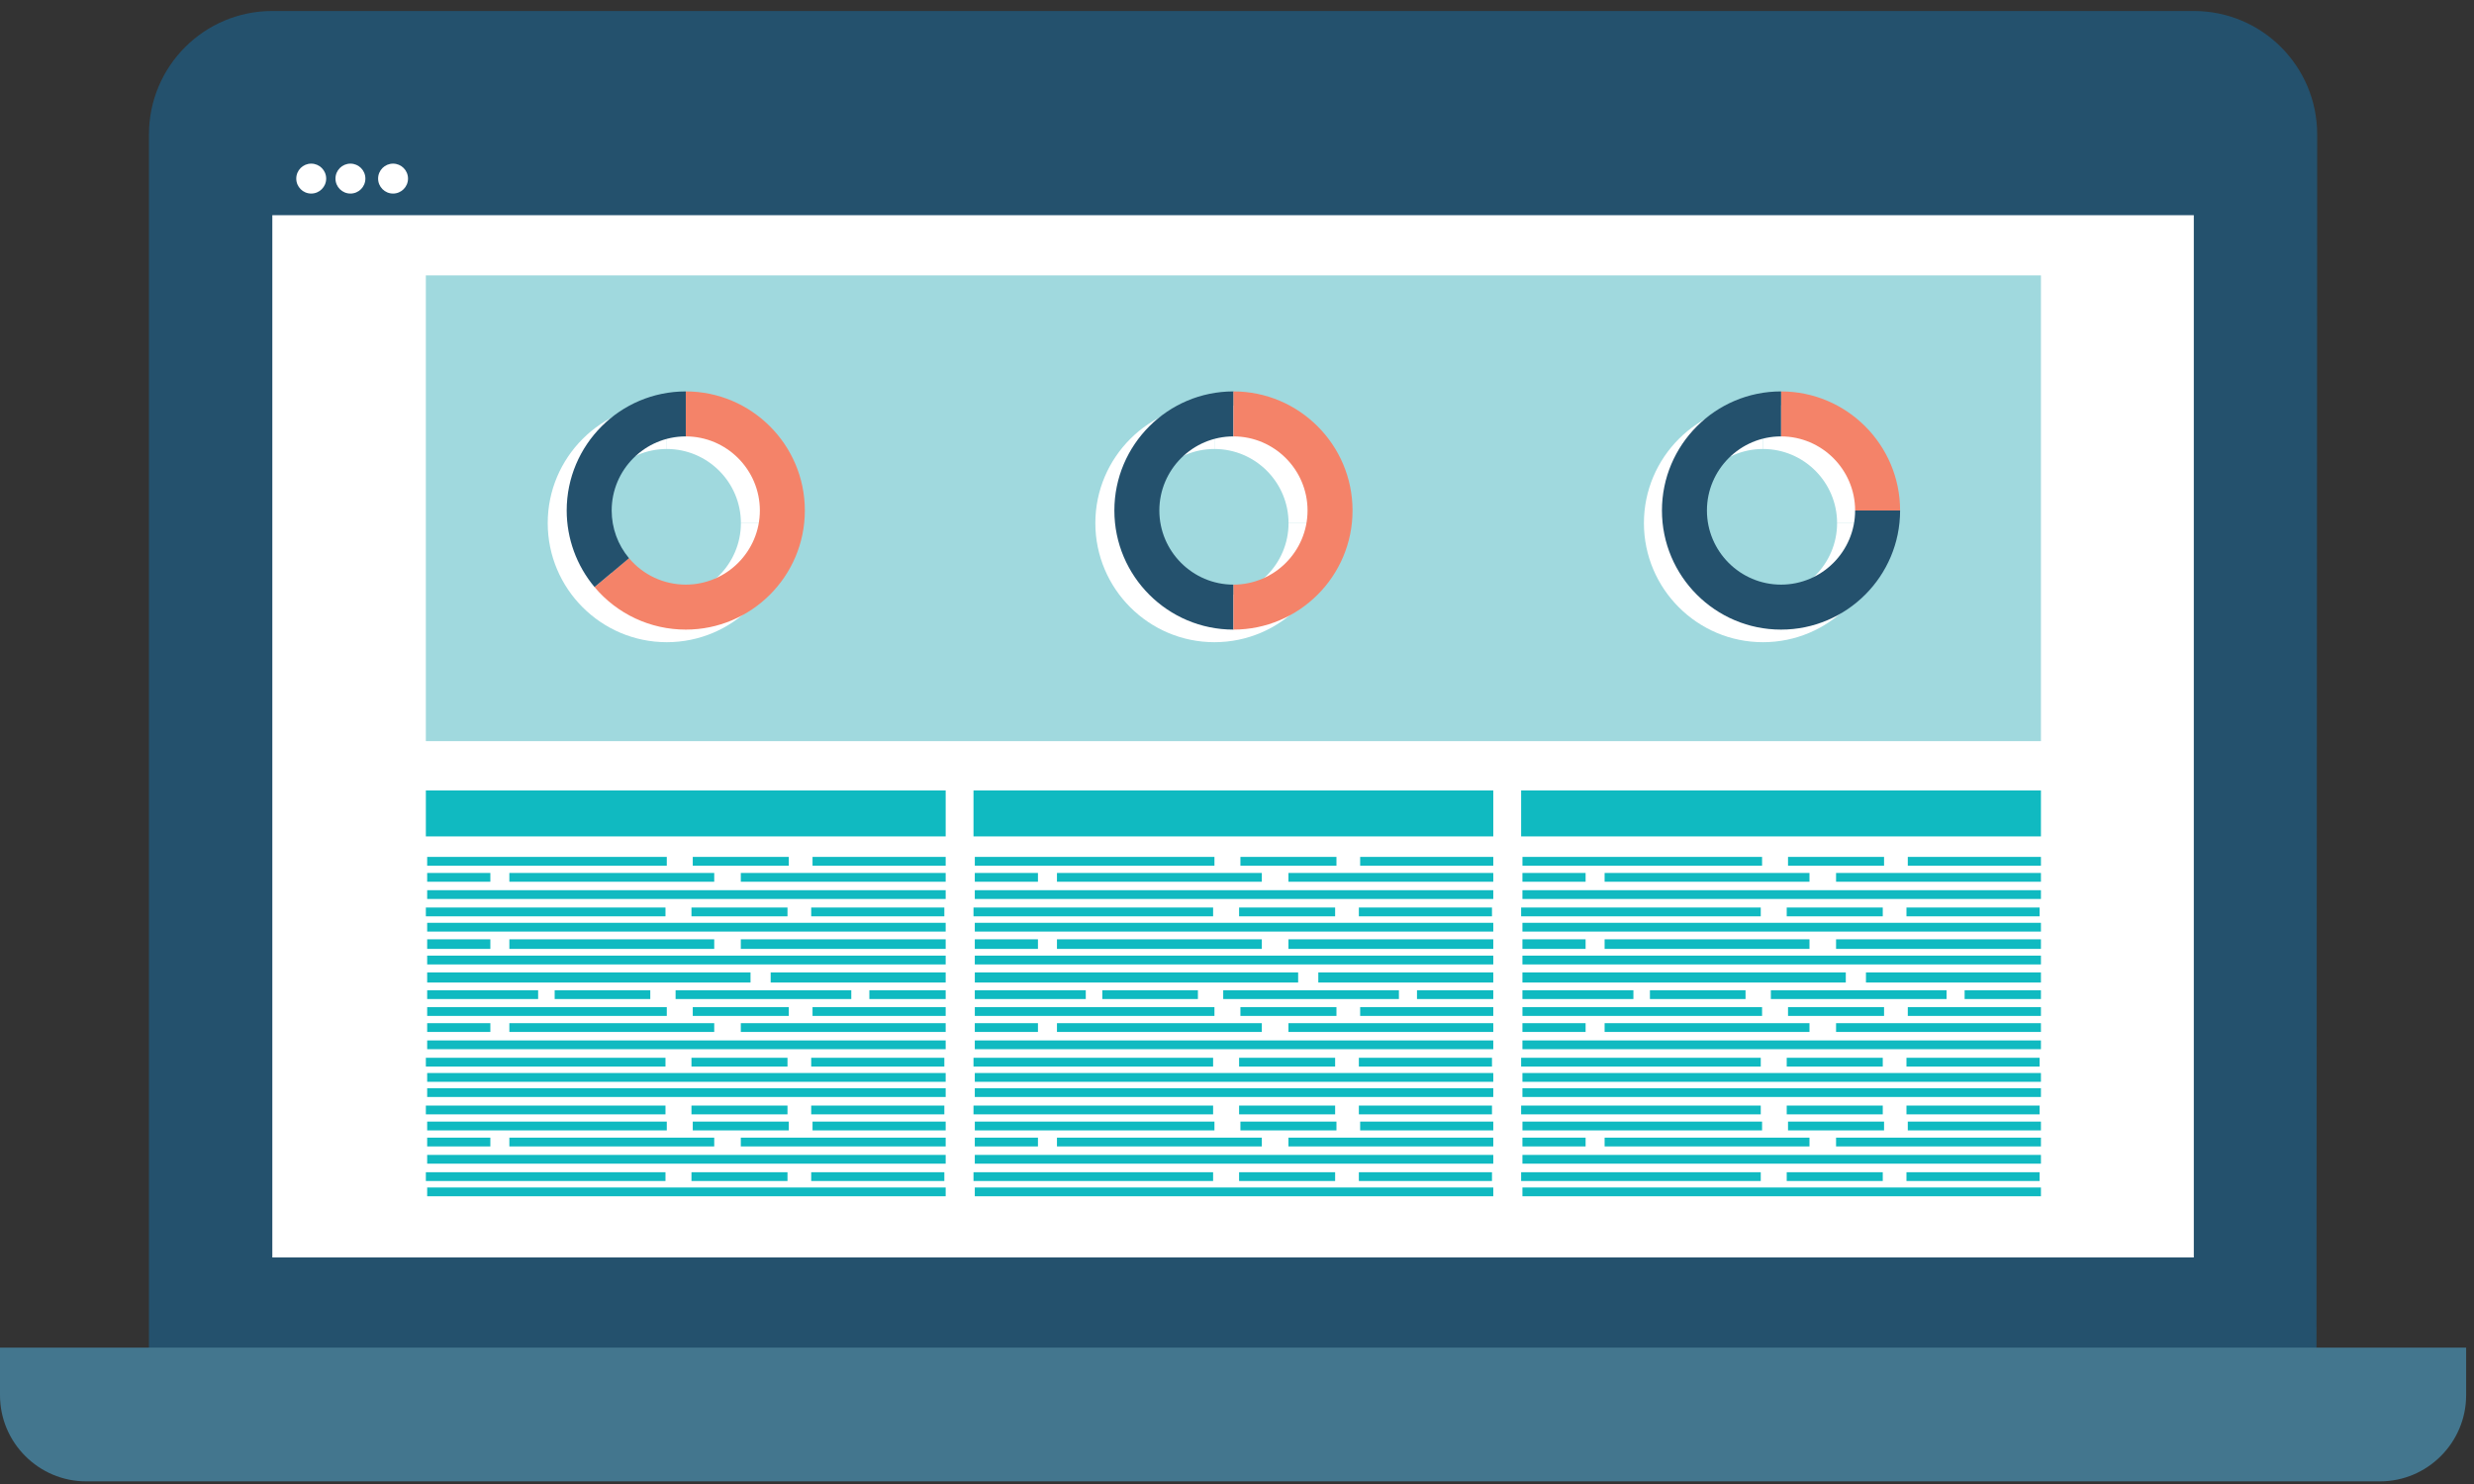 <?xml version="1.0" encoding="UTF-8" standalone="no"?>
<svg width="215px" height="129px" viewBox="0 0 215 129" version="1.1" xmlns="http://www.w3.org/2000/svg" xmlns:xlink="http://www.w3.org/1999/xlink">
    <rect x="0" y="0" width="215" height="129" fill="#333333" stroke="none"/>
    <!-- Generator: Sketch 41.2 (35397) - http://www.bohemiancoding.com/sketch -->
    <title>Group 3</title>
    <desc>Created with Sketch.</desc>
    <defs></defs>
    <g id="Page-1" stroke="none" stroke-width="1" fill="none" fill-rule="evenodd">
        <g id="06---Autoridades-designadas-Copy-2" transform="translate(-945, -282)">
            <g id="Group-3" transform="translate(945, 282)">
                <g id="Page-1">
                    <path d="M201.371,11.681 C201.371,5.758 196.571,0.956 190.651,0.956 L23.666,0.956 C17.748,0.956 12.945,5.758 12.945,11.681 L12.945,120.161 L201.311,120.161 L201.371,11.681 Z" id="Fill-1" fill="#24516D"></path>
                    <g id="Group-5" transform="translate(0, 116.726)" fill="#43768E">
                        <path d="M206.834,12.045 L7.482,12.045 C3.366,12.045 0,8.676 0,4.56 L0,0.419 L214.316,0.419 L214.316,4.56 C214.316,8.676 210.948,12.045 206.834,12.045" id="Fill-3"></path>
                    </g>
                    <polygon id="Fill-8" fill="#FFFFFF" points="23.666 109.307 190.65 109.307 190.65 18.706 23.666 18.706"></polygon>
                    <path d="M28.346,15.524 C28.346,16.242 27.764,16.825 27.045,16.825 C26.327,16.825 25.747,16.242 25.747,15.524 C25.747,14.807 26.327,14.224 27.045,14.224 C27.764,14.224 28.346,14.807 28.346,15.524" id="Fill-9" fill="#FFFFFF"></path>
                    <path d="M31.753,15.524 C31.753,16.242 31.171,16.825 30.454,16.825 C29.736,16.825 29.154,16.242 29.154,15.524 C29.154,14.807 29.736,14.224 30.454,14.224 C31.171,14.224 31.753,14.807 31.753,15.524" id="Fill-10" fill="#FFFFFF"></path>
                    <path d="M35.458,15.524 C35.458,16.242 34.876,16.825 34.158,16.825 C33.441,16.825 32.859,16.242 32.859,15.524 C32.859,14.807 33.441,14.224 34.158,14.224 C34.876,14.224 35.458,14.807 35.458,15.524" id="Fill-11" fill="#FFFFFF"></path>
                    <polygon id="Fill-12" fill="#A0D9DE" points="37.007 64.425 177.365 64.425 177.365 23.938 37.007 23.938"></polygon>
                    <polygon id="Fill-13" fill="#10BAC1" points="37.009 72.707 82.183 72.707 82.183 68.712 37.009 68.712"></polygon>
                    <polygon id="Fill-14" fill="#10BAC1" points="84.601 72.707 129.772 72.707 129.772 68.712 84.601 68.712"></polygon>
                    <polygon id="Fill-15" fill="#10BAC1" points="132.192 72.707 177.365 72.707 177.365 68.712 132.192 68.712"></polygon>
                    <polygon id="Fill-16" fill="#10BAC1" points="159.561 76.647 177.365 76.647 177.365 75.884 159.561 75.884"></polygon>
                    <polygon id="Fill-17" fill="#10BAC1" points="139.447 76.647 157.251 76.647 157.251 75.884 139.447 75.884"></polygon>
                    <polygon id="Fill-18" fill="#10BAC1" points="132.305 76.647 137.795 76.647 137.795 75.884 132.305 75.884"></polygon>
                    <polygon id="Fill-19" fill="#10BAC1" points="132.305 78.144 177.365 78.144 177.365 77.382 132.305 77.382"></polygon>
                    <polygon id="Fill-20" fill="#10BAC1" points="132.305 80.979 177.365 80.979 177.365 80.217 132.305 80.217"></polygon>
                    <polygon id="Fill-21" fill="#10BAC1" points="132.307 75.253 153.131 75.253 153.131 74.488 132.307 74.488"></polygon>
                    <polygon id="Fill-22" fill="#10BAC1" points="165.794 75.253 177.365 75.253 177.365 74.488 165.794 74.488"></polygon>
                    <polygon id="Fill-23" fill="#10BAC1" points="155.386 75.253 163.732 75.253 163.732 74.488 155.386 74.488"></polygon>
                    <polygon id="Fill-24" fill="#10BAC1" points="132.192 79.654 153.016 79.654 153.016 78.889 132.192 78.889"></polygon>
                    <polygon id="Fill-25" fill="#10BAC1" points="165.679 79.654 177.25 79.654 177.25 78.889 165.679 78.889"></polygon>
                    <polygon id="Fill-26" fill="#10BAC1" points="155.273 79.654 163.619 79.654 163.619 78.889 155.273 78.889"></polygon>
                    <polygon id="Fill-27" fill="#10BAC1" points="159.561 89.704 177.365 89.704 177.365 88.941 159.561 88.941"></polygon>
                    <polygon id="Fill-28" fill="#10BAC1" points="139.447 89.704 157.251 89.704 157.251 88.941 139.447 88.941"></polygon>
                    <polygon id="Fill-29" fill="#10BAC1" points="132.305 89.704 137.795 89.704 137.795 88.941 132.305 88.941"></polygon>
                    <polygon id="Fill-30" fill="#10BAC1" points="159.561 82.485 177.365 82.485 177.365 81.652 159.561 81.652"></polygon>
                    <polygon id="Fill-31" fill="#10BAC1" points="139.447 82.485 157.251 82.485 157.251 81.652 139.447 81.652"></polygon>
                    <polygon id="Fill-32" fill="#10BAC1" points="132.305 82.485 137.795 82.485 137.795 81.652 132.305 81.652"></polygon>
                    <polygon id="Fill-33" fill="#10BAC1" points="132.305 91.203 177.365 91.203 177.365 90.441 132.305 90.441"></polygon>
                    <polygon id="Fill-34" fill="#10BAC1" points="132.305 94.038 177.365 94.038 177.365 93.274 132.305 93.274"></polygon>
                    <polygon id="Fill-35" fill="#10BAC1" points="132.307 88.311 153.131 88.311 153.131 87.549 132.307 87.549"></polygon>
                    <polygon id="Fill-36" fill="#10BAC1" points="165.794 88.311 177.365 88.311 177.365 87.549 165.794 87.549"></polygon>
                    <polygon id="Fill-37" fill="#10BAC1" points="155.386 88.311 163.732 88.311 163.732 87.549 155.386 87.549"></polygon>
                    <polygon id="Fill-38" fill="#10BAC1" points="132.192 92.713 153.016 92.713 153.016 91.95 132.192 91.95"></polygon>
                    <polygon id="Fill-39" fill="#10BAC1" points="165.679 92.713 177.25 92.713 177.25 91.95 165.679 91.95"></polygon>
                    <polygon id="Fill-40" fill="#10BAC1" points="155.273 92.713 163.619 92.713 163.619 91.95 155.273 91.95"></polygon>
                    <polygon id="Fill-41" fill="#10BAC1" points="132.305 95.358 177.365 95.358 177.365 94.596 132.305 94.596"></polygon>
                    <polygon id="Fill-42" fill="#10BAC1" points="132.192 96.868 153.016 96.868 153.016 96.105 132.192 96.105"></polygon>
                    <polygon id="Fill-43" fill="#10BAC1" points="165.679 96.868 177.25 96.868 177.25 96.105 165.679 96.105"></polygon>
                    <polygon id="Fill-44" fill="#10BAC1" points="155.273 96.868 163.619 96.868 163.619 96.105 155.273 96.105"></polygon>
                    <polygon id="Fill-45" fill="#10BAC1" points="132.305 86.843 141.949 86.843 141.949 86.081 132.305 86.081"></polygon>
                    <polygon id="Fill-46" fill="#10BAC1" points="143.385 86.843 151.694 86.843 151.694 86.081 143.385 86.081"></polygon>
                    <polygon id="Fill-47" fill="#10BAC1" points="170.733 86.843 177.365 86.843 177.365 86.081 170.733 86.081"></polygon>
                    <polygon id="Fill-48" fill="#10BAC1" points="153.895 86.843 169.164 86.843 169.164 86.081 153.895 86.081"></polygon>
                    <polygon id="Fill-49" fill="#10BAC1" points="132.305 85.408 160.406 85.408 160.406 84.528 132.305 84.528"></polygon>
                    <polygon id="Fill-50" fill="#10BAC1" points="162.159 85.408 177.365 85.408 177.365 84.528 162.159 84.528"></polygon>
                    <polygon id="Fill-51" fill="#10BAC1" points="132.305 83.836 177.365 83.836 177.365 83.07 132.305 83.07"></polygon>
                    <polygon id="Fill-52" fill="#10BAC1" points="111.97 76.647 129.772 76.647 129.772 75.884 111.97 75.884"></polygon>
                    <polygon id="Fill-53" fill="#10BAC1" points="91.854 76.647 109.658 76.647 109.658 75.884 91.854 75.884"></polygon>
                    <polygon id="Fill-54" fill="#10BAC1" points="84.714 76.647 90.202 76.647 90.202 75.884 84.714 75.884"></polygon>
                    <polygon id="Fill-55" fill="#10BAC1" points="84.714 78.144 129.772 78.144 129.772 77.382 84.714 77.382"></polygon>
                    <polygon id="Fill-56" fill="#10BAC1" points="84.714 80.979 129.772 80.979 129.772 80.217 84.714 80.217"></polygon>
                    <polygon id="Fill-57" fill="#10BAC1" points="84.716 75.253 105.54 75.253 105.54 74.488 84.716 74.488"></polygon>
                    <polygon id="Fill-58" fill="#10BAC1" points="118.203 75.253 129.772 75.253 129.772 74.488 118.203 74.488"></polygon>
                    <polygon id="Fill-59" fill="#10BAC1" points="107.797 75.253 116.143 75.253 116.143 74.488 107.797 74.488"></polygon>
                    <polygon id="Fill-60" fill="#10BAC1" points="84.601 79.654 105.424 79.654 105.424 78.889 84.601 78.889"></polygon>
                    <polygon id="Fill-61" fill="#10BAC1" points="118.09 79.654 129.659 79.654 129.659 78.889 118.09 78.889"></polygon>
                    <polygon id="Fill-62" fill="#10BAC1" points="107.682 79.654 116.028 79.654 116.028 78.889 107.682 78.889"></polygon>
                    <polygon id="Fill-63" fill="#10BAC1" points="111.97 89.704 129.772 89.704 129.772 88.941 111.97 88.941"></polygon>
                    <polygon id="Fill-64" fill="#10BAC1" points="91.854 89.704 109.658 89.704 109.658 88.941 91.854 88.941"></polygon>
                    <polygon id="Fill-65" fill="#10BAC1" points="84.714 89.704 90.202 89.704 90.202 88.941 84.714 88.941"></polygon>
                    <polygon id="Fill-66" fill="#10BAC1" points="111.97 82.485 129.772 82.485 129.772 81.652 111.97 81.652"></polygon>
                    <polygon id="Fill-67" fill="#10BAC1" points="91.854 82.485 109.658 82.485 109.658 81.652 91.854 81.652"></polygon>
                    <polygon id="Fill-68" fill="#10BAC1" points="84.714 82.485 90.202 82.485 90.202 81.652 84.714 81.652"></polygon>
                    <polygon id="Fill-69" fill="#10BAC1" points="84.714 91.203 129.772 91.203 129.772 90.441 84.714 90.441"></polygon>
                    <polygon id="Fill-70" fill="#10BAC1" points="84.714 94.038 129.772 94.038 129.772 93.274 84.714 93.274"></polygon>
                    <polygon id="Fill-71" fill="#10BAC1" points="84.716 88.311 105.54 88.311 105.54 87.549 84.716 87.549"></polygon>
                    <polygon id="Fill-72" fill="#10BAC1" points="118.203 88.311 129.772 88.311 129.772 87.549 118.203 87.549"></polygon>
                    <polygon id="Fill-73" fill="#10BAC1" points="107.797 88.311 116.143 88.311 116.143 87.549 107.797 87.549"></polygon>
                    <polygon id="Fill-74" fill="#10BAC1" points="84.601 92.713 105.424 92.713 105.424 91.95 84.601 91.95"></polygon>
                    <polygon id="Fill-75" fill="#10BAC1" points="118.09 92.713 129.659 92.713 129.659 91.95 118.09 91.95"></polygon>
                    <polygon id="Fill-76" fill="#10BAC1" points="107.682 92.713 116.028 92.713 116.028 91.95 107.682 91.95"></polygon>
                    <polygon id="Fill-77" fill="#10BAC1" points="84.714 95.358 129.772 95.358 129.772 94.596 84.714 94.596"></polygon>
                    <polygon id="Fill-78" fill="#10BAC1" points="84.601 96.868 105.424 96.868 105.424 96.105 84.601 96.105"></polygon>
                    <polygon id="Fill-79" fill="#10BAC1" points="118.09 96.868 129.659 96.868 129.659 96.105 118.09 96.105"></polygon>
                    <polygon id="Fill-80" fill="#10BAC1" points="107.682 96.868 116.028 96.868 116.028 96.105 107.682 96.105"></polygon>
                    <polygon id="Fill-81" fill="#10BAC1" points="84.714 86.843 94.358 86.843 94.358 86.081 84.714 86.081"></polygon>
                    <polygon id="Fill-82" fill="#10BAC1" points="95.794 86.843 104.103 86.843 104.103 86.081 95.794 86.081"></polygon>
                    <polygon id="Fill-83" fill="#10BAC1" points="123.142 86.843 129.772 86.843 129.772 86.081 123.142 86.081"></polygon>
                    <polygon id="Fill-84" fill="#10BAC1" points="106.302 86.843 121.571 86.843 121.571 86.081 106.302 86.081"></polygon>
                    <polygon id="Fill-85" fill="#10BAC1" points="84.716 85.408 112.814 85.408 112.814 84.528 84.716 84.528"></polygon>
                    <polygon id="Fill-86" fill="#10BAC1" points="114.566 85.408 129.772 85.408 129.772 84.528 114.566 84.528"></polygon>
                    <polygon id="Fill-87" fill="#10BAC1" points="84.714 83.836 129.772 83.836 129.772 83.07 84.714 83.07"></polygon>
                    <polygon id="Fill-88" fill="#10BAC1" points="64.379 76.647 82.183 76.647 82.183 75.884 64.379 75.884"></polygon>
                    <polygon id="Fill-89" fill="#10BAC1" points="44.265 76.647 62.069 76.647 62.069 75.884 44.265 75.884"></polygon>
                    <polygon id="Fill-90" fill="#10BAC1" points="37.123 76.647 42.613 76.647 42.613 75.884 37.123 75.884"></polygon>
                    <polygon id="Fill-91" fill="#10BAC1" points="37.123 78.144 82.183 78.144 82.183 77.382 37.123 77.382"></polygon>
                    <polygon id="Fill-92" fill="#10BAC1" points="37.123 80.979 82.183 80.979 82.183 80.217 37.123 80.217"></polygon>
                    <polygon id="Fill-93" fill="#10BAC1" points="37.123 75.253 57.946 75.253 57.946 74.488 37.123 74.488"></polygon>
                    <polygon id="Fill-94" fill="#10BAC1" points="70.612 75.253 82.183 75.253 82.183 74.488 70.612 74.488"></polygon>
                    <polygon id="Fill-95" fill="#10BAC1" points="60.204 75.253 68.55 75.253 68.55 74.488 60.204 74.488"></polygon>
                    <polygon id="Fill-96" fill="#10BAC1" points="37.009 79.654 57.833 79.654 57.833 78.889 37.009 78.889"></polygon>
                    <polygon id="Fill-97" fill="#10BAC1" points="70.497 79.654 82.067 79.654 82.067 78.889 70.497 78.889"></polygon>
                    <polygon id="Fill-98" fill="#10BAC1" points="60.091 79.654 68.436 79.654 68.436 78.889 60.091 78.889"></polygon>
                    <polygon id="Fill-99" fill="#10BAC1" points="64.379 89.704 82.183 89.704 82.183 88.941 64.379 88.941"></polygon>
                    <polygon id="Fill-100" fill="#10BAC1" points="44.265 89.704 62.069 89.704 62.069 88.941 44.265 88.941"></polygon>
                    <polygon id="Fill-101" fill="#10BAC1" points="37.123 89.704 42.613 89.704 42.613 88.941 37.123 88.941"></polygon>
                    <polygon id="Fill-102" fill="#10BAC1" points="64.379 82.485 82.183 82.485 82.183 81.652 64.379 81.652"></polygon>
                    <polygon id="Fill-103" fill="#10BAC1" points="44.265 82.485 62.069 82.485 62.069 81.652 44.265 81.652"></polygon>
                    <polygon id="Fill-104" fill="#10BAC1" points="37.123 82.485 42.613 82.485 42.613 81.652 37.123 81.652"></polygon>
                    <polygon id="Fill-105" fill="#10BAC1" points="37.123 91.203 82.183 91.203 82.183 90.441 37.123 90.441"></polygon>
                    <polygon id="Fill-106" fill="#10BAC1" points="37.123 94.038 82.183 94.038 82.183 93.274 37.123 93.274"></polygon>
                    <polygon id="Fill-107" fill="#10BAC1" points="37.123 88.311 57.946 88.311 57.946 87.549 37.123 87.549"></polygon>
                    <polygon id="Fill-108" fill="#10BAC1" points="70.612 88.311 82.183 88.311 82.183 87.549 70.612 87.549"></polygon>
                    <polygon id="Fill-109" fill="#10BAC1" points="60.204 88.311 68.55 88.311 68.55 87.549 60.204 87.549"></polygon>
                    <polygon id="Fill-110" fill="#10BAC1" points="37.009 92.713 57.833 92.713 57.833 91.95 37.009 91.95"></polygon>
                    <polygon id="Fill-111" fill="#10BAC1" points="70.497 92.713 82.067 92.713 82.067 91.95 70.497 91.95"></polygon>
                    <polygon id="Fill-112" fill="#10BAC1" points="60.091 92.713 68.436 92.713 68.436 91.95 60.091 91.95"></polygon>
                    <polygon id="Fill-113" fill="#10BAC1" points="37.123 95.358 82.183 95.358 82.183 94.596 37.123 94.596"></polygon>
                    <polygon id="Fill-114" fill="#10BAC1" points="37.009 96.868 57.833 96.868 57.833 96.105 37.009 96.105"></polygon>
                    <polygon id="Fill-115" fill="#10BAC1" points="70.497 96.868 82.067 96.868 82.067 96.105 70.497 96.105"></polygon>
                    <polygon id="Fill-116" fill="#10BAC1" points="60.091 96.868 68.436 96.868 68.436 96.105 60.091 96.105"></polygon>
                    <polygon id="Fill-117" fill="#10BAC1" points="37.123 86.843 46.766 86.843 46.766 86.081 37.123 86.081"></polygon>
                    <polygon id="Fill-118" fill="#10BAC1" points="48.203 86.843 56.512 86.843 56.512 86.081 48.203 86.081"></polygon>
                    <polygon id="Fill-119" fill="#10BAC1" points="75.551 86.843 82.183 86.843 82.183 86.081 75.551 86.081"></polygon>
                    <polygon id="Fill-120" fill="#10BAC1" points="58.711 86.843 73.98 86.843 73.98 86.081 58.711 86.081"></polygon>
                    <polygon id="Fill-121" fill="#10BAC1" points="37.123 85.408 65.223 85.408 65.223 84.528 37.123 84.528"></polygon>
                    <polygon id="Fill-122" fill="#10BAC1" points="66.974 85.408 82.183 85.408 82.183 84.528 66.974 84.528"></polygon>
                    <polygon id="Fill-123" fill="#10BAC1" points="37.123 83.836 82.183 83.836 82.183 83.07 37.123 83.07"></polygon>
                    <polygon id="Fill-124" fill="#10BAC1" points="159.561 99.656 177.365 99.656 177.365 98.893 159.561 98.893"></polygon>
                    <polygon id="Fill-125" fill="#10BAC1" points="139.447 99.656 157.251 99.656 157.251 98.893 139.447 98.893"></polygon>
                    <polygon id="Fill-126" fill="#10BAC1" points="132.305 99.656 137.795 99.656 137.795 98.893 132.305 98.893"></polygon>
                    <polygon id="Fill-127" fill="#10BAC1" points="132.305 101.155 177.365 101.155 177.365 100.393 132.305 100.393"></polygon>
                    <polygon id="Fill-128" fill="#10BAC1" points="132.305 103.988 177.365 103.988 177.365 103.226 132.305 103.226"></polygon>
                    <polygon id="Fill-129" fill="#10BAC1" points="132.307 98.262 153.131 98.262 153.131 97.497 132.307 97.497"></polygon>
                    <polygon id="Fill-130" fill="#10BAC1" points="165.794 98.262 177.365 98.262 177.365 97.497 165.794 97.497"></polygon>
                    <polygon id="Fill-131" fill="#10BAC1" points="155.386 98.262 163.732 98.262 163.732 97.497 155.386 97.497"></polygon>
                    <polygon id="Fill-132" fill="#10BAC1" points="132.192 102.661 153.016 102.661 153.016 101.898 132.192 101.898"></polygon>
                    <polygon id="Fill-133" fill="#10BAC1" points="165.679 102.661 177.25 102.661 177.25 101.898 165.679 101.898"></polygon>
                    <polygon id="Fill-134" fill="#10BAC1" points="155.273 102.661 163.619 102.661 163.619 101.898 155.273 101.898"></polygon>
                    <polygon id="Fill-135" fill="#10BAC1" points="111.97 99.656 129.772 99.656 129.772 98.893 111.97 98.893"></polygon>
                    <polygon id="Fill-136" fill="#10BAC1" points="91.854 99.656 109.658 99.656 109.658 98.893 91.854 98.893"></polygon>
                    <polygon id="Fill-137" fill="#10BAC1" points="84.714 99.656 90.202 99.656 90.202 98.893 84.714 98.893"></polygon>
                    <polygon id="Fill-138" fill="#10BAC1" points="84.714 101.155 129.772 101.155 129.772 100.393 84.714 100.393"></polygon>
                    <polygon id="Fill-139" fill="#10BAC1" points="84.714 103.988 129.772 103.988 129.772 103.226 84.714 103.226"></polygon>
                    <polygon id="Fill-140" fill="#10BAC1" points="84.716 98.262 105.54 98.262 105.54 97.497 84.716 97.497"></polygon>
                    <polygon id="Fill-141" fill="#10BAC1" points="118.203 98.262 129.772 98.262 129.772 97.497 118.203 97.497"></polygon>
                    <polygon id="Fill-142" fill="#10BAC1" points="107.797 98.262 116.143 98.262 116.143 97.497 107.797 97.497"></polygon>
                    <polygon id="Fill-143" fill="#10BAC1" points="84.601 102.661 105.424 102.661 105.424 101.898 84.601 101.898"></polygon>
                    <polygon id="Fill-144" fill="#10BAC1" points="118.09 102.661 129.659 102.661 129.659 101.898 118.09 101.898"></polygon>
                    <polygon id="Fill-145" fill="#10BAC1" points="107.682 102.661 116.028 102.661 116.028 101.898 107.682 101.898"></polygon>
                    <polygon id="Fill-146" fill="#10BAC1" points="64.379 99.656 82.183 99.656 82.183 98.893 64.379 98.893"></polygon>
                    <polygon id="Fill-147" fill="#10BAC1" points="44.265 99.656 62.069 99.656 62.069 98.893 44.265 98.893"></polygon>
                    <polygon id="Fill-148" fill="#10BAC1" points="37.123 99.656 42.613 99.656 42.613 98.893 37.123 98.893"></polygon>
                    <polygon id="Fill-149" fill="#10BAC1" points="37.123 101.155 82.183 101.155 82.183 100.393 37.123 100.393"></polygon>
                    <polygon id="Fill-150" fill="#10BAC1" points="37.123 103.988 82.183 103.988 82.183 103.226 37.123 103.226"></polygon>
                    <polygon id="Fill-151" fill="#10BAC1" points="37.123 98.262 57.946 98.262 57.946 97.497 37.123 97.497"></polygon>
                    <polygon id="Fill-152" fill="#10BAC1" points="70.612 98.262 82.183 98.262 82.183 97.497 70.612 97.497"></polygon>
                    <polygon id="Fill-153" fill="#10BAC1" points="60.204 98.262 68.55 98.262 68.55 97.497 60.204 97.497"></polygon>
                    <polygon id="Fill-154" fill="#10BAC1" points="37.009 102.661 57.833 102.661 57.833 101.898 37.009 101.898"></polygon>
                    <polygon id="Fill-155" fill="#10BAC1" points="70.497 102.661 82.067 102.661 82.067 101.898 70.497 101.898"></polygon>
                    <polygon id="Fill-156" fill="#10BAC1" points="60.091 102.661 68.436 102.661 68.436 101.898 60.091 101.898"></polygon>
                    <path d="M163.559,45.471 L159.65,45.471 C159.65,41.921 156.761,39.029 153.212,39.029 L153.212,35.118 C158.917,35.118 163.559,39.762 163.559,45.471" id="Fill-157" fill="#FFFFFF"></path>
                    <path d="M153.212,55.824 C147.505,55.824 142.863,51.18 142.863,45.471 C142.863,39.762 147.505,35.118 153.212,35.118 L153.212,39.029 C149.662,39.029 146.772,41.92 146.772,45.471 C146.772,49.022 149.662,51.914 153.212,51.914 C156.761,51.914 159.65,49.022 159.65,45.471 L163.559,45.471 C163.559,51.18 158.917,55.824 153.212,55.824" id="Fill-158" fill="#FFFFFF"></path>
                    <path d="M115.889,45.471 L111.979,45.471 C111.979,41.921 109.089,39.029 105.539,39.029 L105.539,35.118 C111.246,35.118 115.889,39.762 115.889,45.471" id="Fill-159" fill="#FFFFFF"></path>
                    <path d="M105.539,55.824 C99.832,55.824 95.19,51.18 95.19,45.471 C95.19,39.762 99.832,35.118 105.539,35.118 L105.539,39.029 C101.99,39.029 99.099,41.92 99.099,45.471 C99.099,49.022 101.99,51.914 105.539,51.914 C109.089,51.914 111.98,49.022 111.98,45.471 L115.889,45.471 C115.889,51.18 111.247,55.824 105.539,55.824" id="Fill-160" fill="#FFFFFF"></path>
                    <path d="M68.296,45.471 L64.387,45.471 C64.387,41.921 61.496,39.029 57.947,39.029 L57.947,35.118 C63.654,35.118 68.296,39.762 68.296,45.471" id="Fill-161" fill="#FFFFFF"></path>
                    <path d="M57.947,55.824 C52.242,55.824 47.6,51.18 47.6,45.471 C47.6,39.762 52.242,35.118 57.947,35.118 L57.947,39.029 C54.398,39.029 51.509,41.92 51.509,45.471 C51.509,49.022 54.398,51.914 57.947,51.914 C61.496,51.914 64.387,49.022 64.387,45.471 L68.296,45.471 C68.296,51.18 63.654,55.824 57.947,55.824" id="Fill-162" fill="#FFFFFF"></path>
                    <path d="M165.126,44.377 L161.217,44.377 C161.217,40.827 158.328,37.935 154.779,37.935 L154.779,34.025 C160.484,34.025 165.126,38.668 165.126,44.377" id="Fill-163" fill="#F48369"></path>
                    <path d="M154.779,54.73 C149.072,54.73 144.43,50.086 144.43,44.377 C144.43,38.668 149.072,34.024 154.779,34.024 L154.779,37.935 C151.23,37.935 148.339,40.827 148.339,44.377 C148.339,47.928 151.23,50.82 154.779,50.82 C158.329,50.82 161.217,47.928 161.217,44.377 L165.126,44.377 C165.126,50.086 160.484,54.73 154.779,54.73" id="Fill-164" fill="#24516D"></path>
                    <path d="M107.192,54.73 C101.485,54.73 96.843,50.086 96.843,44.377 C96.843,38.668 101.485,34.024 107.192,34.024 L107.192,37.935 C103.643,37.935 100.752,40.827 100.752,44.377 C100.752,47.928 103.643,50.82 107.192,50.82 L107.192,54.73 Z" id="Fill-165" fill="#24516D"></path>
                    <path d="M107.192,54.73 L107.192,50.82 C110.742,50.82 113.631,47.928 113.631,44.377 C113.631,40.827 110.742,37.935 107.192,37.935 L107.192,34.024 C112.898,34.024 117.54,38.668 117.54,44.377 C117.54,50.086 112.898,54.73 107.192,54.73" id="Fill-166" fill="#F48369"></path>
                    <path d="M59.596,54.73 C56.533,54.73 53.643,53.385 51.669,51.035 L54.663,48.518 C55.89,49.981 57.689,50.82 59.596,50.82 C63.146,50.82 66.035,47.928 66.035,44.377 C66.035,40.827 63.146,37.935 59.596,37.935 L59.596,34.024 C65.302,34.024 69.944,38.668 69.944,44.377 C69.944,50.086 65.302,54.73 59.596,54.73" id="Fill-167" fill="#F48369"></path>
                    <path d="M51.669,51.033 C50.108,49.172 49.248,46.808 49.248,44.378 C49.248,38.669 53.89,34.025 59.597,34.025 L59.597,37.935 C56.045,37.935 53.157,40.825 53.157,44.378 C53.157,45.891 53.69,47.361 54.662,48.521 L51.669,51.033 Z" id="Fill-168" fill="#24516D"></path>
                </g>
            </g>
        </g>
    </g>
</svg>